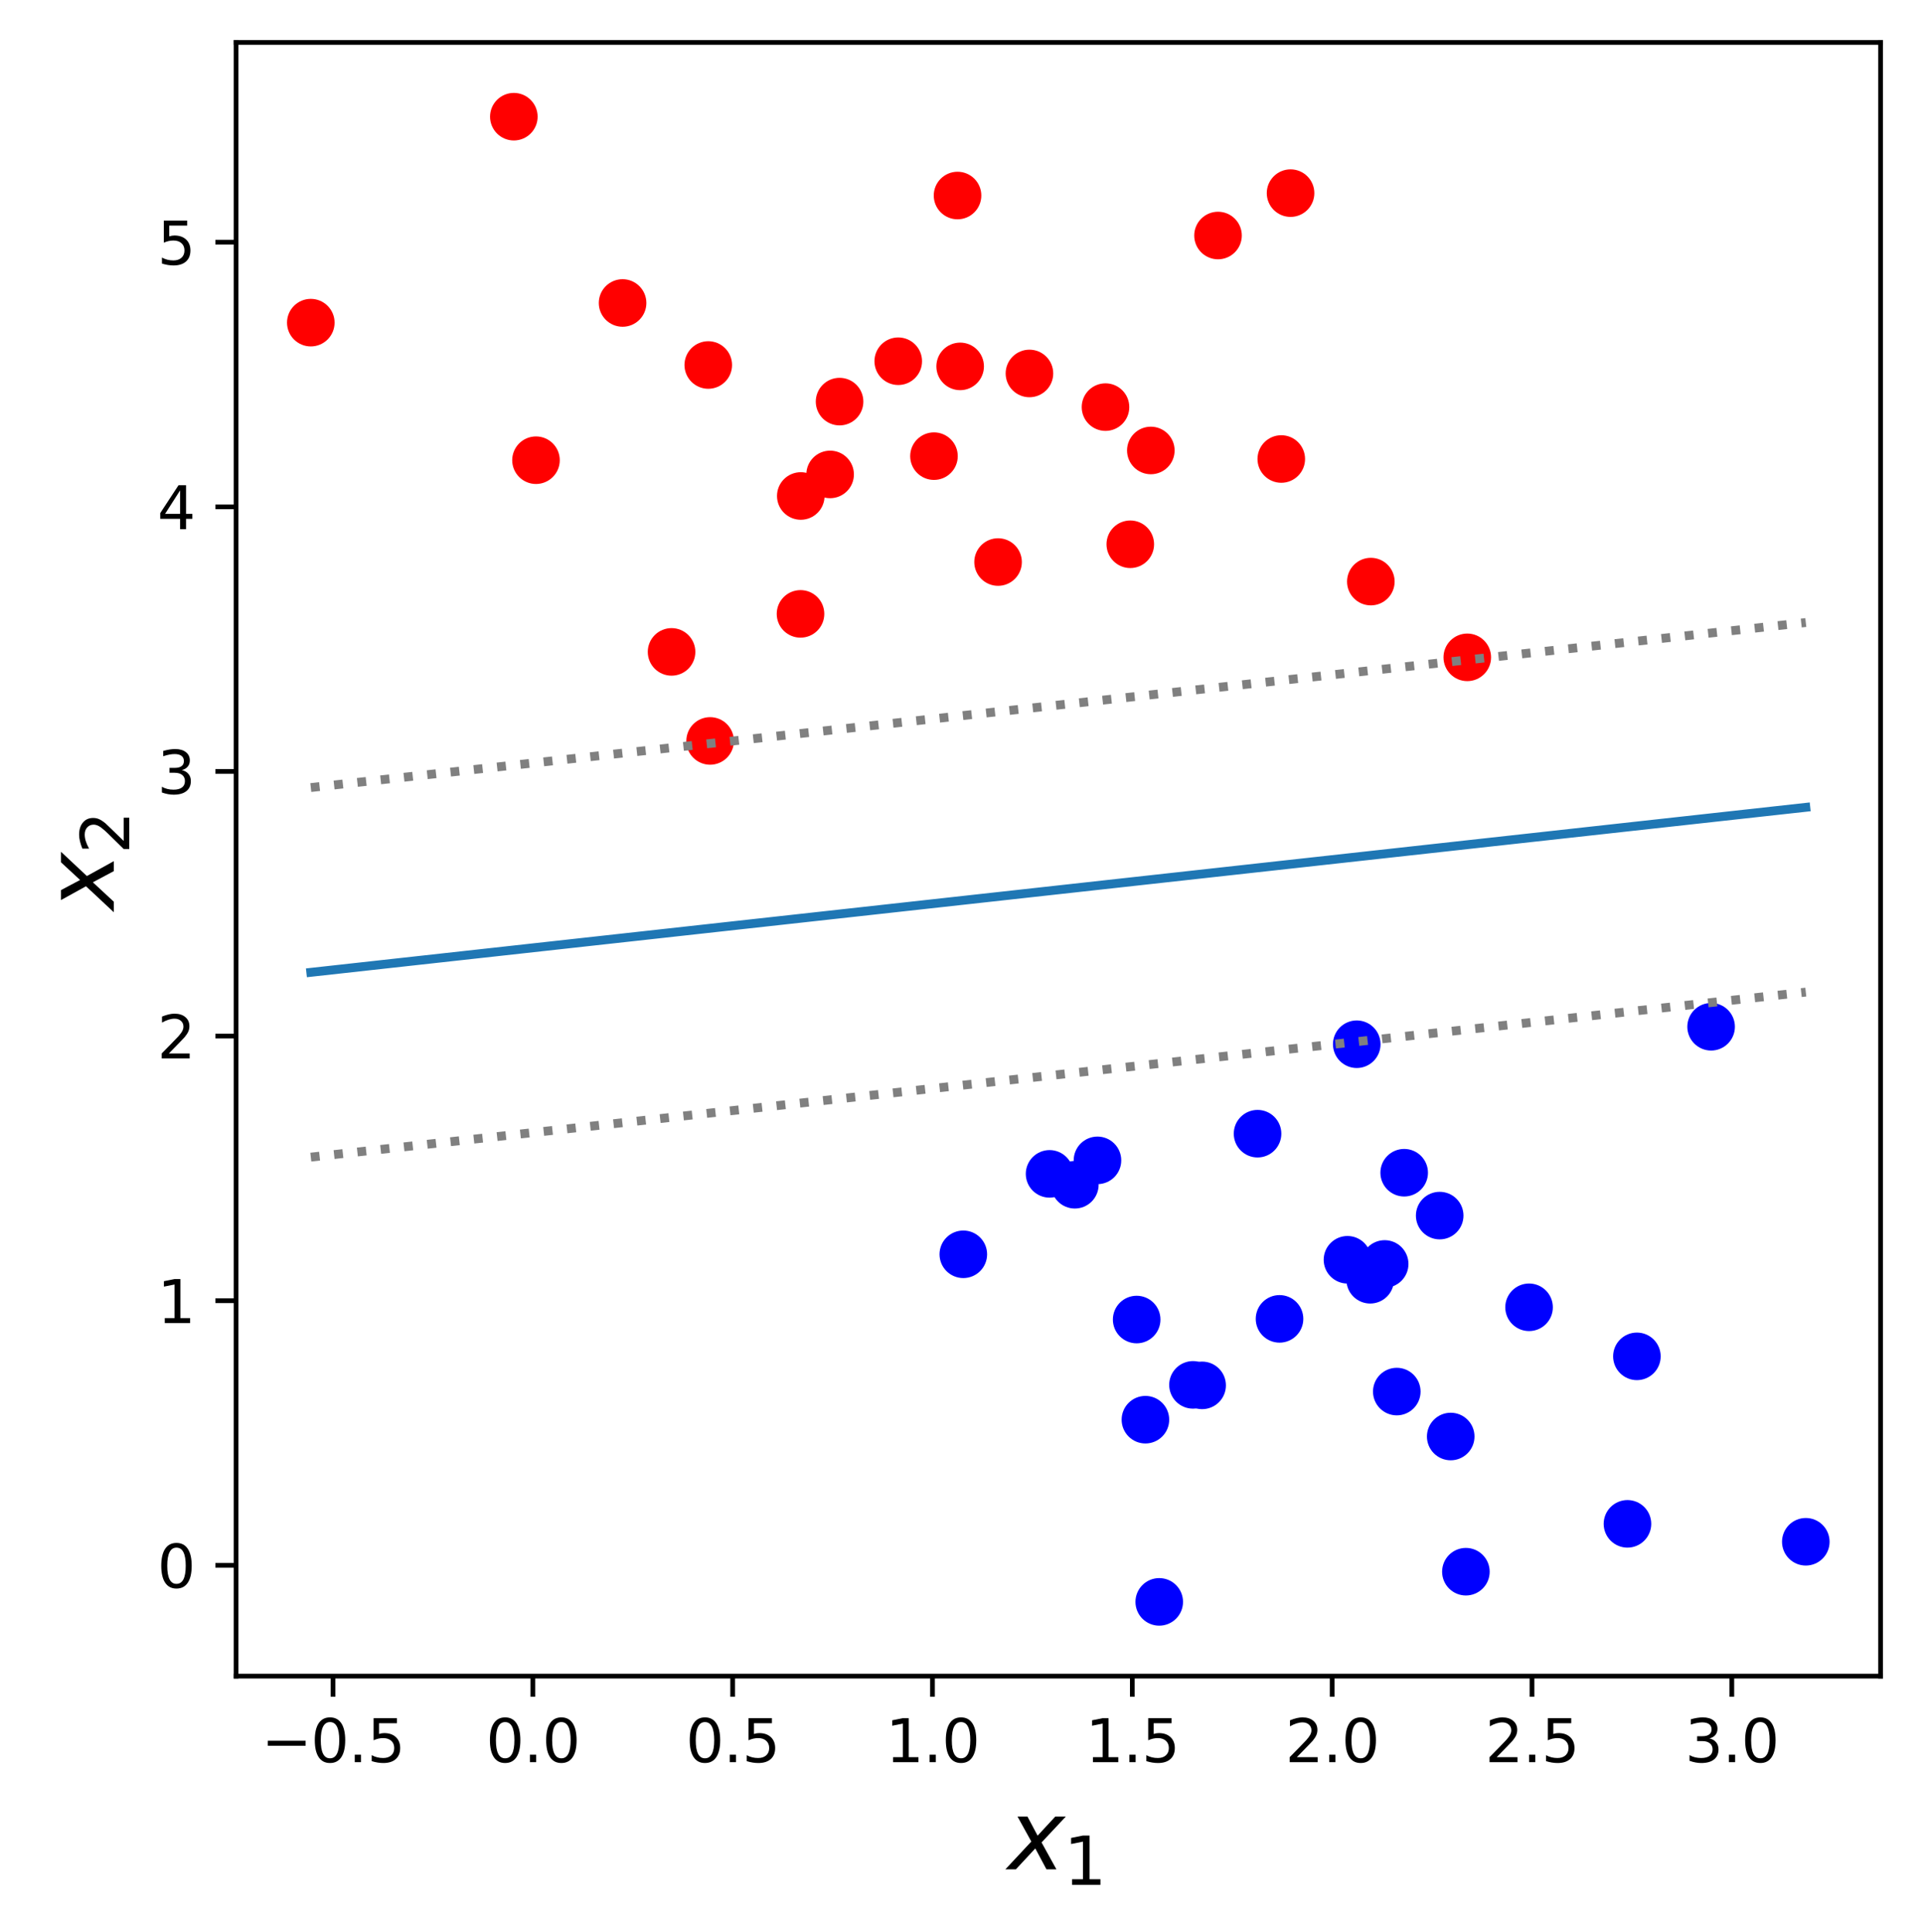 <?xml version="1.0" encoding="utf-8" standalone="no"?>
<!DOCTYPE svg PUBLIC "-//W3C//DTD SVG 1.1//EN"
  "http://www.w3.org/Graphics/SVG/1.1/DTD/svg11.dtd">
<svg xmlns:xlink="http://www.w3.org/1999/xlink" width="326.248pt" height="327.763pt" viewBox="0 0 326.248 327.763" xmlns="http://www.w3.org/2000/svg" version="1.1">
 <defs>
  <style type="text/css">*{stroke-linejoin: round; stroke-linecap: butt}</style>
 </defs>
 <g id="figure_1">
  <g id="patch_1">
   <path d="M 0 327.763 
L 326.248 327.763 
L 326.248 0 
L 0 0 
z
" style="fill: #ffffff"/>
  </g>
  <g id="axes_1">
   <g id="patch_2">
    <path d="M 40.047 284.4 
L 319.048 284.4 
L 319.048 7.2 
L 40.047 7.2 
z
" style="fill: #ffffff"/>
   </g>
   <g id="PathCollection_1">
    <defs>
     <path id="C0_0_7e06cd64ee" d="M 0 3.536 
C 0.938 3.536 1.837 3.163 2.5 2.5 
C 3.163 1.837 3.536 0.938 3.536 -0 
C 3.536 -0.938 3.163 -1.837 2.5 -2.5 
C 1.837 -3.163 0.938 -3.536 0 -3.536 
C -0.938 -3.536 -1.837 -3.163 -2.5 -2.5 
C -3.163 -1.837 -3.536 -0.938 -3.536 0 
C -3.536 0.938 -3.163 1.837 -2.5 2.5 
C -1.837 3.163 -0.938 3.536 0 3.536 
z
"/>
    </defs>
    <g clip-path="url(#p2063261ccb)">
     <use xlink:href="#C0_0_7e06cd64ee" x="186.192" y="196.886" style="fill: #0000ff; stroke: #0000ff"/>
    </g>
    <g clip-path="url(#p2063261ccb)">
     <use xlink:href="#C0_0_7e06cd64ee" x="213.351" y="192.36" style="fill: #0000ff; stroke: #0000ff"/>
    </g>
    <g clip-path="url(#p2063261ccb)">
     <use xlink:href="#C0_0_7e06cd64ee" x="187.554" y="69.077" style="fill: #ff0000; stroke: #ff0000"/>
    </g>
    <g clip-path="url(#p2063261ccb)">
     <use xlink:href="#C0_0_7e06cd64ee" x="217.376" y="77.882" style="fill: #ff0000; stroke: #ff0000"/>
    </g>
    <g clip-path="url(#p2063261ccb)">
     <use xlink:href="#C0_0_7e06cd64ee" x="232.46" y="217.144" style="fill: #0000ff; stroke: #0000ff"/>
    </g>
    <g clip-path="url(#p2063261ccb)">
     <use xlink:href="#C0_0_7e06cd64ee" x="276.108" y="258.56" style="fill: #0000ff; stroke: #0000ff"/>
    </g>
    <g clip-path="url(#p2063261ccb)">
     <use xlink:href="#C0_0_7e06cd64ee" x="306.366" y="261.602" style="fill: #0000ff; stroke: #0000ff"/>
    </g>
    <g clip-path="url(#p2063261ccb)">
     <use xlink:href="#C0_0_7e06cd64ee" x="230.181" y="177.181" style="fill: #0000ff; stroke: #0000ff"/>
    </g>
    <g clip-path="url(#p2063261ccb)">
     <use xlink:href="#C0_0_7e06cd64ee" x="228.607" y="213.754" style="fill: #0000ff; stroke: #0000ff"/>
    </g>
    <g clip-path="url(#p2063261ccb)">
     <use xlink:href="#C0_0_7e06cd64ee" x="87.176" y="19.8" style="fill: #ff0000; stroke: #ff0000"/>
    </g>
    <g clip-path="url(#p2063261ccb)">
     <use xlink:href="#C0_0_7e06cd64ee" x="206.644" y="39.962" style="fill: #ff0000; stroke: #ff0000"/>
    </g>
    <g clip-path="url(#p2063261ccb)">
     <use xlink:href="#C0_0_7e06cd64ee" x="105.625" y="51.409" style="fill: #ff0000; stroke: #ff0000"/>
    </g>
    <g clip-path="url(#p2063261ccb)">
     <use xlink:href="#C0_0_7e06cd64ee" x="162.896" y="62.167" style="fill: #ff0000; stroke: #ff0000"/>
    </g>
    <g clip-path="url(#p2063261ccb)">
     <use xlink:href="#C0_0_7e06cd64ee" x="194.327" y="240.888" style="fill: #0000ff; stroke: #0000ff"/>
    </g>
    <g clip-path="url(#p2063261ccb)">
     <use xlink:href="#C0_0_7e06cd64ee" x="191.76" y="92.349" style="fill: #ff0000; stroke: #ff0000"/>
    </g>
    <g clip-path="url(#p2063261ccb)">
     <use xlink:href="#C0_0_7e06cd64ee" x="169.329" y="95.365" style="fill: #ff0000; stroke: #ff0000"/>
    </g>
    <g clip-path="url(#p2063261ccb)">
     <use xlink:href="#C0_0_7e06cd64ee" x="140.835" y="80.499" style="fill: #ff0000; stroke: #ff0000"/>
    </g>
    <g clip-path="url(#p2063261ccb)">
     <use xlink:href="#C0_0_7e06cd64ee" x="246.122" y="243.742" style="fill: #0000ff; stroke: #0000ff"/>
    </g>
    <g clip-path="url(#p2063261ccb)">
     <use xlink:href="#C0_0_7e06cd64ee" x="120.475" y="125.719" style="fill: #ff0000; stroke: #ff0000"/>
    </g>
    <g clip-path="url(#p2063261ccb)">
     <use xlink:href="#C0_0_7e06cd64ee" x="152.393" y="61.293" style="fill: #ff0000; stroke: #ff0000"/>
    </g>
    <g clip-path="url(#p2063261ccb)">
     <use xlink:href="#C0_0_7e06cd64ee" x="203.948" y="235.065" style="fill: #0000ff; stroke: #0000ff"/>
    </g>
    <g clip-path="url(#p2063261ccb)">
     <use xlink:href="#C0_0_7e06cd64ee" x="244.252" y="206.258" style="fill: #0000ff; stroke: #0000ff"/>
    </g>
    <g clip-path="url(#p2063261ccb)">
     <use xlink:href="#C0_0_7e06cd64ee" x="192.842" y="223.894" style="fill: #0000ff; stroke: #0000ff"/>
    </g>
    <g clip-path="url(#p2063261ccb)">
     <use xlink:href="#C0_0_7e06cd64ee" x="202.396" y="234.98" style="fill: #0000ff; stroke: #0000ff"/>
    </g>
    <g clip-path="url(#p2063261ccb)">
     <use xlink:href="#C0_0_7e06cd64ee" x="259.415" y="221.818" style="fill: #0000ff; stroke: #0000ff"/>
    </g>
    <g clip-path="url(#p2063261ccb)">
     <use xlink:href="#C0_0_7e06cd64ee" x="248.933" y="111.536" style="fill: #ff0000; stroke: #ff0000"/>
    </g>
    <g clip-path="url(#p2063261ccb)">
     <use xlink:href="#C0_0_7e06cd64ee" x="135.858" y="84.157" style="fill: #ff0000; stroke: #ff0000"/>
    </g>
    <g clip-path="url(#p2063261ccb)">
     <use xlink:href="#C0_0_7e06cd64ee" x="52.729" y="54.746" style="fill: #ff0000; stroke: #ff0000"/>
    </g>
    <g clip-path="url(#p2063261ccb)">
     <use xlink:href="#C0_0_7e06cd64ee" x="236.972" y="236.117" style="fill: #0000ff; stroke: #0000ff"/>
    </g>
    <g clip-path="url(#p2063261ccb)">
     <use xlink:href="#C0_0_7e06cd64ee" x="232.57" y="98.683" style="fill: #ff0000; stroke: #ff0000"/>
    </g>
    <g clip-path="url(#p2063261ccb)">
     <use xlink:href="#C0_0_7e06cd64ee" x="238.227" y="198.982" style="fill: #0000ff; stroke: #0000ff"/>
    </g>
    <g clip-path="url(#p2063261ccb)">
     <use xlink:href="#C0_0_7e06cd64ee" x="120.162" y="61.932" style="fill: #ff0000; stroke: #ff0000"/>
    </g>
    <g clip-path="url(#p2063261ccb)">
     <use xlink:href="#C0_0_7e06cd64ee" x="174.65" y="63.366" style="fill: #ff0000; stroke: #ff0000"/>
    </g>
    <g clip-path="url(#p2063261ccb)">
     <use xlink:href="#C0_0_7e06cd64ee" x="90.934" y="78.086" style="fill: #ff0000; stroke: #ff0000"/>
    </g>
    <g clip-path="url(#p2063261ccb)">
     <use xlink:href="#C0_0_7e06cd64ee" x="218.95" y="32.77" style="fill: #ff0000; stroke: #ff0000"/>
    </g>
    <g clip-path="url(#p2063261ccb)">
     <use xlink:href="#C0_0_7e06cd64ee" x="217.079" y="223.78" style="fill: #0000ff; stroke: #0000ff"/>
    </g>
    <g clip-path="url(#p2063261ccb)">
     <use xlink:href="#C0_0_7e06cd64ee" x="234.917" y="214.463" style="fill: #0000ff; stroke: #0000ff"/>
    </g>
    <g clip-path="url(#p2063261ccb)">
     <use xlink:href="#C0_0_7e06cd64ee" x="162.452" y="33.176" style="fill: #ff0000; stroke: #ff0000"/>
    </g>
    <g clip-path="url(#p2063261ccb)">
     <use xlink:href="#C0_0_7e06cd64ee" x="248.698" y="266.68" style="fill: #0000ff; stroke: #0000ff"/>
    </g>
    <g clip-path="url(#p2063261ccb)">
     <use xlink:href="#C0_0_7e06cd64ee" x="135.811" y="104.162" style="fill: #ff0000; stroke: #ff0000"/>
    </g>
    <g clip-path="url(#p2063261ccb)">
     <use xlink:href="#C0_0_7e06cd64ee" x="163.432" y="212.825" style="fill: #0000ff; stroke: #0000ff"/>
    </g>
    <g clip-path="url(#p2063261ccb)">
     <use xlink:href="#C0_0_7e06cd64ee" x="195.245" y="76.433" style="fill: #ff0000; stroke: #ff0000"/>
    </g>
    <g clip-path="url(#p2063261ccb)">
     <use xlink:href="#C0_0_7e06cd64ee" x="196.672" y="271.8" style="fill: #0000ff; stroke: #0000ff"/>
    </g>
    <g clip-path="url(#p2063261ccb)">
     <use xlink:href="#C0_0_7e06cd64ee" x="182.352" y="201.024" style="fill: #0000ff; stroke: #0000ff"/>
    </g>
    <g clip-path="url(#p2063261ccb)">
     <use xlink:href="#C0_0_7e06cd64ee" x="158.454" y="77.398" style="fill: #ff0000; stroke: #ff0000"/>
    </g>
    <g clip-path="url(#p2063261ccb)">
     <use xlink:href="#C0_0_7e06cd64ee" x="178.067" y="199.177" style="fill: #0000ff; stroke: #0000ff"/>
    </g>
    <g clip-path="url(#p2063261ccb)">
     <use xlink:href="#C0_0_7e06cd64ee" x="290.3" y="174.217" style="fill: #0000ff; stroke: #0000ff"/>
    </g>
    <g clip-path="url(#p2063261ccb)">
     <use xlink:href="#C0_0_7e06cd64ee" x="113.934" y="110.611" style="fill: #ff0000; stroke: #ff0000"/>
    </g>
    <g clip-path="url(#p2063261ccb)">
     <use xlink:href="#C0_0_7e06cd64ee" x="277.71" y="230.14" style="fill: #0000ff; stroke: #0000ff"/>
    </g>
    <g clip-path="url(#p2063261ccb)">
     <use xlink:href="#C0_0_7e06cd64ee" x="142.438" y="68.143" style="fill: #ff0000; stroke: #ff0000"/>
    </g>
   </g>
   <g id="matplotlib.axis_1">
    <g id="xtick_1">
     <g id="line2d_1">
      <defs>
       <path id="m86df2de382" d="M 0 0 
L 0 3.5 
" style="stroke: #000000; stroke-width: 0.8"/>
      </defs>
      <g>
       <use xlink:href="#m86df2de382" x="56.494" y="284.4" style="stroke: #000000; stroke-width: 0.8"/>
      </g>
     </g>
     <g id="text_1">
      <!-- −0.5 -->
      <g transform="translate(44.353 298.998) scale(0.1 -0.1)">
       <defs>
        <path id="DejaVuSans-2212" d="M 678 2272 
L 4684 2272 
L 4684 1741 
L 678 1741 
L 678 2272 
z
" transform="scale(0.016)"/>
        <path id="DejaVuSans-30" d="M 2034 4250 
Q 1547 4250 1301 3770 
Q 1056 3291 1056 2328 
Q 1056 1369 1301 889 
Q 1547 409 2034 409 
Q 2525 409 2770 889 
Q 3016 1369 3016 2328 
Q 3016 3291 2770 3770 
Q 2525 4250 2034 4250 
z
M 2034 4750 
Q 2819 4750 3233 4129 
Q 3647 3509 3647 2328 
Q 3647 1150 3233 529 
Q 2819 -91 2034 -91 
Q 1250 -91 836 529 
Q 422 1150 422 2328 
Q 422 3509 836 4129 
Q 1250 4750 2034 4750 
z
" transform="scale(0.016)"/>
        <path id="DejaVuSans-2e" d="M 684 794 
L 1344 794 
L 1344 0 
L 684 0 
L 684 794 
z
" transform="scale(0.016)"/>
        <path id="DejaVuSans-35" d="M 691 4666 
L 3169 4666 
L 3169 4134 
L 1269 4134 
L 1269 2991 
Q 1406 3038 1543 3061 
Q 1681 3084 1819 3084 
Q 2600 3084 3056 2656 
Q 3513 2228 3513 1497 
Q 3513 744 3044 326 
Q 2575 -91 1722 -91 
Q 1428 -91 1123 -41 
Q 819 9 494 109 
L 494 744 
Q 775 591 1075 516 
Q 1375 441 1709 441 
Q 2250 441 2565 725 
Q 2881 1009 2881 1497 
Q 2881 1984 2565 2268 
Q 2250 2553 1709 2553 
Q 1456 2553 1204 2497 
Q 953 2441 691 2322 
L 691 4666 
z
" transform="scale(0.016)"/>
       </defs>
       <use xlink:href="#DejaVuSans-2212"/>
       <use xlink:href="#DejaVuSans-30" x="83.789"/>
       <use xlink:href="#DejaVuSans-2e" x="147.412"/>
       <use xlink:href="#DejaVuSans-35" x="179.199"/>
      </g>
     </g>
    </g>
    <g id="xtick_2">
     <g id="line2d_2">
      <g>
       <use xlink:href="#m86df2de382" x="90.397" y="284.4" style="stroke: #000000; stroke-width: 0.8"/>
      </g>
     </g>
     <g id="text_2">
      <!-- 0.0 -->
      <g transform="translate(82.445 298.998) scale(0.1 -0.1)">
       <use xlink:href="#DejaVuSans-30"/>
       <use xlink:href="#DejaVuSans-2e" x="63.623"/>
       <use xlink:href="#DejaVuSans-30" x="95.41"/>
      </g>
     </g>
    </g>
    <g id="xtick_3">
     <g id="line2d_3">
      <g>
       <use xlink:href="#m86df2de382" x="124.299" y="284.4" style="stroke: #000000; stroke-width: 0.8"/>
      </g>
     </g>
     <g id="text_3">
      <!-- 0.5 -->
      <g transform="translate(116.347 298.998) scale(0.1 -0.1)">
       <use xlink:href="#DejaVuSans-30"/>
       <use xlink:href="#DejaVuSans-2e" x="63.623"/>
       <use xlink:href="#DejaVuSans-35" x="95.41"/>
      </g>
     </g>
    </g>
    <g id="xtick_4">
     <g id="line2d_4">
      <g>
       <use xlink:href="#m86df2de382" x="158.201" y="284.4" style="stroke: #000000; stroke-width: 0.8"/>
      </g>
     </g>
     <g id="text_4">
      <!-- 1.0 -->
      <g transform="translate(150.25 298.998) scale(0.1 -0.1)">
       <defs>
        <path id="DejaVuSans-31" d="M 794 531 
L 1825 531 
L 1825 4091 
L 703 3866 
L 703 4441 
L 1819 4666 
L 2450 4666 
L 2450 531 
L 3481 531 
L 3481 0 
L 794 0 
L 794 531 
z
" transform="scale(0.016)"/>
       </defs>
       <use xlink:href="#DejaVuSans-31"/>
       <use xlink:href="#DejaVuSans-2e" x="63.623"/>
       <use xlink:href="#DejaVuSans-30" x="95.41"/>
      </g>
     </g>
    </g>
    <g id="xtick_5">
     <g id="line2d_5">
      <g>
       <use xlink:href="#m86df2de382" x="192.104" y="284.4" style="stroke: #000000; stroke-width: 0.8"/>
      </g>
     </g>
     <g id="text_5">
      <!-- 1.5 -->
      <g transform="translate(184.152 298.998) scale(0.1 -0.1)">
       <use xlink:href="#DejaVuSans-31"/>
       <use xlink:href="#DejaVuSans-2e" x="63.623"/>
       <use xlink:href="#DejaVuSans-35" x="95.41"/>
      </g>
     </g>
    </g>
    <g id="xtick_6">
     <g id="line2d_6">
      <g>
       <use xlink:href="#m86df2de382" x="226.006" y="284.4" style="stroke: #000000; stroke-width: 0.8"/>
      </g>
     </g>
     <g id="text_6">
      <!-- 2.0 -->
      <g transform="translate(218.055 298.998) scale(0.1 -0.1)">
       <defs>
        <path id="DejaVuSans-32" d="M 1228 531 
L 3431 531 
L 3431 0 
L 469 0 
L 469 531 
Q 828 903 1448 1529 
Q 2069 2156 2228 2338 
Q 2531 2678 2651 2914 
Q 2772 3150 2772 3378 
Q 2772 3750 2511 3984 
Q 2250 4219 1831 4219 
Q 1534 4219 1204 4116 
Q 875 4013 500 3803 
L 500 4441 
Q 881 4594 1212 4672 
Q 1544 4750 1819 4750 
Q 2544 4750 2975 4387 
Q 3406 4025 3406 3419 
Q 3406 3131 3298 2873 
Q 3191 2616 2906 2266 
Q 2828 2175 2409 1742 
Q 1991 1309 1228 531 
z
" transform="scale(0.016)"/>
       </defs>
       <use xlink:href="#DejaVuSans-32"/>
       <use xlink:href="#DejaVuSans-2e" x="63.623"/>
       <use xlink:href="#DejaVuSans-30" x="95.41"/>
      </g>
     </g>
    </g>
    <g id="xtick_7">
     <g id="line2d_7">
      <g>
       <use xlink:href="#m86df2de382" x="259.909" y="284.4" style="stroke: #000000; stroke-width: 0.8"/>
      </g>
     </g>
     <g id="text_7">
      <!-- 2.5 -->
      <g transform="translate(251.957 298.998) scale(0.1 -0.1)">
       <use xlink:href="#DejaVuSans-32"/>
       <use xlink:href="#DejaVuSans-2e" x="63.623"/>
       <use xlink:href="#DejaVuSans-35" x="95.41"/>
      </g>
     </g>
    </g>
    <g id="xtick_8">
     <g id="line2d_8">
      <g>
       <use xlink:href="#m86df2de382" x="293.811" y="284.4" style="stroke: #000000; stroke-width: 0.8"/>
      </g>
     </g>
     <g id="text_8">
      <!-- 3.0 -->
      <g transform="translate(285.86 298.998) scale(0.1 -0.1)">
       <defs>
        <path id="DejaVuSans-33" d="M 2597 2516 
Q 3050 2419 3304 2112 
Q 3559 1806 3559 1356 
Q 3559 666 3084 287 
Q 2609 -91 1734 -91 
Q 1441 -91 1130 -33 
Q 819 25 488 141 
L 488 750 
Q 750 597 1062 519 
Q 1375 441 1716 441 
Q 2309 441 2620 675 
Q 2931 909 2931 1356 
Q 2931 1769 2642 2001 
Q 2353 2234 1838 2234 
L 1294 2234 
L 1294 2753 
L 1863 2753 
Q 2328 2753 2575 2939 
Q 2822 3125 2822 3475 
Q 2822 3834 2567 4026 
Q 2313 4219 1838 4219 
Q 1578 4219 1281 4162 
Q 984 4106 628 3988 
L 628 4550 
Q 988 4650 1302 4700 
Q 1616 4750 1894 4750 
Q 2613 4750 3031 4423 
Q 3450 4097 3450 3541 
Q 3450 3153 3228 2886 
Q 3006 2619 2597 2516 
z
" transform="scale(0.016)"/>
       </defs>
       <use xlink:href="#DejaVuSans-33"/>
       <use xlink:href="#DejaVuSans-2e" x="63.623"/>
       <use xlink:href="#DejaVuSans-30" x="95.41"/>
      </g>
     </g>
    </g>
    <g id="text_9">
     <!-- $x_1$ -->
     <g transform="translate(170.988 317.236) scale(0.16 -0.16)">
      <defs>
       <path id="DejaVuSans-Oblique-78" d="M 3841 3500 
L 2234 1784 
L 3219 0 
L 2559 0 
L 1819 1388 
L 531 0 
L -166 0 
L 1556 1844 
L 641 3500 
L 1300 3500 
L 1972 2234 
L 3144 3500 
L 3841 3500 
z
" transform="scale(0.016)"/>
      </defs>
      <use xlink:href="#DejaVuSans-Oblique-78" transform="translate(0 0.312)"/>
      <use xlink:href="#DejaVuSans-31" transform="translate(59.18 -16.094) scale(0.7)"/>
     </g>
    </g>
   </g>
   <g id="matplotlib.axis_2">
    <g id="ytick_1">
     <g id="line2d_9">
      <defs>
       <path id="m9810039c6f" d="M 0 0 
L -3.5 0 
" style="stroke: #000000; stroke-width: 0.8"/>
      </defs>
      <g>
       <use xlink:href="#m9810039c6f" x="40.047" y="265.599" style="stroke: #000000; stroke-width: 0.8"/>
      </g>
     </g>
     <g id="text_10">
      <!-- 0 -->
      <g transform="translate(26.685 269.398) scale(0.1 -0.1)">
       <use xlink:href="#DejaVuSans-30"/>
      </g>
     </g>
    </g>
    <g id="ytick_2">
     <g id="line2d_10">
      <g>
       <use xlink:href="#m9810039c6f" x="40.047" y="220.698" style="stroke: #000000; stroke-width: 0.8"/>
      </g>
     </g>
     <g id="text_11">
      <!-- 1 -->
      <g transform="translate(26.685 224.497) scale(0.1 -0.1)">
       <use xlink:href="#DejaVuSans-31"/>
      </g>
     </g>
    </g>
    <g id="ytick_3">
     <g id="line2d_11">
      <g>
       <use xlink:href="#m9810039c6f" x="40.047" y="175.797" style="stroke: #000000; stroke-width: 0.8"/>
      </g>
     </g>
     <g id="text_12">
      <!-- 2 -->
      <g transform="translate(26.685 179.596) scale(0.1 -0.1)">
       <use xlink:href="#DejaVuSans-32"/>
      </g>
     </g>
    </g>
    <g id="ytick_4">
     <g id="line2d_12">
      <g>
       <use xlink:href="#m9810039c6f" x="40.047" y="130.896" style="stroke: #000000; stroke-width: 0.8"/>
      </g>
     </g>
     <g id="text_13">
      <!-- 3 -->
      <g transform="translate(26.685 134.695) scale(0.1 -0.1)">
       <use xlink:href="#DejaVuSans-33"/>
      </g>
     </g>
    </g>
    <g id="ytick_5">
     <g id="line2d_13">
      <g>
       <use xlink:href="#m9810039c6f" x="40.047" y="85.995" style="stroke: #000000; stroke-width: 0.8"/>
      </g>
     </g>
     <g id="text_14">
      <!-- 4 -->
      <g transform="translate(26.685 89.794) scale(0.1 -0.1)">
       <defs>
        <path id="DejaVuSans-34" d="M 2419 4116 
L 825 1625 
L 2419 1625 
L 2419 4116 
z
M 2253 4666 
L 3047 4666 
L 3047 1625 
L 3713 1625 
L 3713 1100 
L 3047 1100 
L 3047 0 
L 2419 0 
L 2419 1100 
L 313 1100 
L 313 1709 
L 2253 4666 
z
" transform="scale(0.016)"/>
       </defs>
       <use xlink:href="#DejaVuSans-34"/>
      </g>
     </g>
    </g>
    <g id="ytick_6">
     <g id="line2d_14">
      <g>
       <use xlink:href="#m9810039c6f" x="40.047" y="41.094" style="stroke: #000000; stroke-width: 0.8"/>
      </g>
     </g>
     <g id="text_15">
      <!-- 5 -->
      <g transform="translate(26.685 44.894) scale(0.1 -0.1)">
       <use xlink:href="#DejaVuSans-35"/>
      </g>
     </g>
    </g>
    <g id="text_16">
     <!-- $x_2$ -->
     <g transform="translate(19.358 154.36) rotate(-90) scale(0.16 -0.16)">
      <use xlink:href="#DejaVuSans-Oblique-78" transform="translate(0 0.312)"/>
      <use xlink:href="#DejaVuSans-32" transform="translate(59.18 -16.094) scale(0.7)"/>
     </g>
    </g>
   </g>
   <g id="line2d_15">
    <path d="M 52.729 164.983 
L 57.906 164.412 
L 63.082 163.84 
L 68.258 163.269 
L 73.434 162.698 
L 78.611 162.126 
L 83.787 161.555 
L 88.963 160.983 
L 94.139 160.412 
L 99.316 159.84 
L 104.492 159.269 
L 109.668 158.698 
L 114.844 158.126 
L 120.021 157.555 
L 125.197 156.983 
L 130.373 156.412 
L 135.549 155.841 
L 140.726 155.269 
L 145.902 154.698 
L 151.078 154.126 
L 156.254 153.555 
L 161.431 152.984 
L 166.607 152.412 
L 171.783 151.841 
L 176.959 151.269 
L 182.136 150.698 
L 187.312 150.126 
L 192.488 149.555 
L 197.664 148.984 
L 202.841 148.412 
L 208.017 147.841 
L 213.193 147.269 
L 218.369 146.698 
L 223.546 146.127 
L 228.722 145.555 
L 233.898 144.984 
L 239.074 144.412 
L 244.251 143.841 
L 249.427 143.269 
L 254.603 142.698 
L 259.779 142.127 
L 264.956 141.555 
L 270.132 140.984 
L 275.308 140.412 
L 280.484 139.841 
L 285.661 139.27 
L 290.837 138.698 
L 296.013 138.127 
L 301.189 137.555 
L 306.366 136.984 
" clip-path="url(#p2063261ccb)" style="fill: none; stroke: #1f77b4; stroke-width: 1.5; stroke-linecap: square"/>
   </g>
   <g id="line2d_16">
    <path d="M 52.729 133.629 
L 57.906 133.058 
L 63.082 132.486 
L 68.258 131.915 
L 73.434 131.344 
L 78.611 130.772 
L 83.787 130.201 
L 88.963 129.629 
L 94.139 129.058 
L 99.316 128.487 
L 104.492 127.915 
L 109.668 127.344 
L 114.844 126.772 
L 120.021 126.201 
L 125.197 125.629 
L 130.373 125.058 
L 135.549 124.487 
L 140.726 123.915 
L 145.902 123.344 
L 151.078 122.772 
L 156.254 122.201 
L 161.431 121.63 
L 166.607 121.058 
L 171.783 120.487 
L 176.959 119.915 
L 182.136 119.344 
L 187.312 118.773 
L 192.488 118.201 
L 197.664 117.63 
L 202.841 117.058 
L 208.017 116.487 
L 213.193 115.915 
L 218.369 115.344 
L 223.546 114.773 
L 228.722 114.201 
L 233.898 113.63 
L 239.074 113.058 
L 244.251 112.487 
L 249.427 111.916 
L 254.603 111.344 
L 259.779 110.773 
L 264.956 110.201 
L 270.132 109.63 
L 275.308 109.059 
L 280.484 108.487 
L 285.661 107.916 
L 290.837 107.344 
L 296.013 106.773 
L 301.189 106.201 
L 306.366 105.63 
" clip-path="url(#p2063261ccb)" style="fill: none; stroke-dasharray: 1.5,2.475; stroke-dashoffset: 0; stroke: #808080; stroke-width: 1.5"/>
   </g>
   <g id="line2d_17">
    <path d="M 52.729 196.337 
L 57.906 195.766 
L 63.082 195.194 
L 68.258 194.623 
L 73.434 194.051 
L 78.611 193.48 
L 83.787 192.909 
L 88.963 192.337 
L 94.139 191.766 
L 99.316 191.194 
L 104.492 190.623 
L 109.668 190.052 
L 114.844 189.48 
L 120.021 188.909 
L 125.197 188.337 
L 130.373 187.766 
L 135.549 187.194 
L 140.726 186.623 
L 145.902 186.052 
L 151.078 185.48 
L 156.254 184.909 
L 161.431 184.337 
L 166.607 183.766 
L 171.783 183.195 
L 176.959 182.623 
L 182.136 182.052 
L 187.312 181.48 
L 192.488 180.909 
L 197.664 180.338 
L 202.841 179.766 
L 208.017 179.195 
L 213.193 178.623 
L 218.369 178.052 
L 223.546 177.48 
L 228.722 176.909 
L 233.898 176.338 
L 239.074 175.766 
L 244.251 175.195 
L 249.427 174.623 
L 254.603 174.052 
L 259.779 173.481 
L 264.956 172.909 
L 270.132 172.338 
L 275.308 171.766 
L 280.484 171.195 
L 285.661 170.624 
L 290.837 170.052 
L 296.013 169.481 
L 301.189 168.909 
L 306.366 168.338 
" clip-path="url(#p2063261ccb)" style="fill: none; stroke-dasharray: 1.5,2.475; stroke-dashoffset: 0; stroke: #808080; stroke-width: 1.5"/>
   </g>
   <g id="patch_3">
    <path d="M 40.047 284.4 
L 40.047 7.2 
" style="fill: none; stroke: #000000; stroke-width: 0.8; stroke-linejoin: miter; stroke-linecap: square"/>
   </g>
   <g id="patch_4">
    <path d="M 319.048 284.4 
L 319.048 7.2 
" style="fill: none; stroke: #000000; stroke-width: 0.8; stroke-linejoin: miter; stroke-linecap: square"/>
   </g>
   <g id="patch_5">
    <path d="M 40.047 284.4 
L 319.048 284.4 
" style="fill: none; stroke: #000000; stroke-width: 0.8; stroke-linejoin: miter; stroke-linecap: square"/>
   </g>
   <g id="patch_6">
    <path d="M 40.047 7.2 
L 319.048 7.2 
" style="fill: none; stroke: #000000; stroke-width: 0.8; stroke-linejoin: miter; stroke-linecap: square"/>
   </g>
  </g>
 </g>
 <defs>
  <clipPath id="p2063261ccb">
   <rect x="40.047" y="7.2" width="279" height="277.2"/>
  </clipPath>
 </defs>
</svg>
